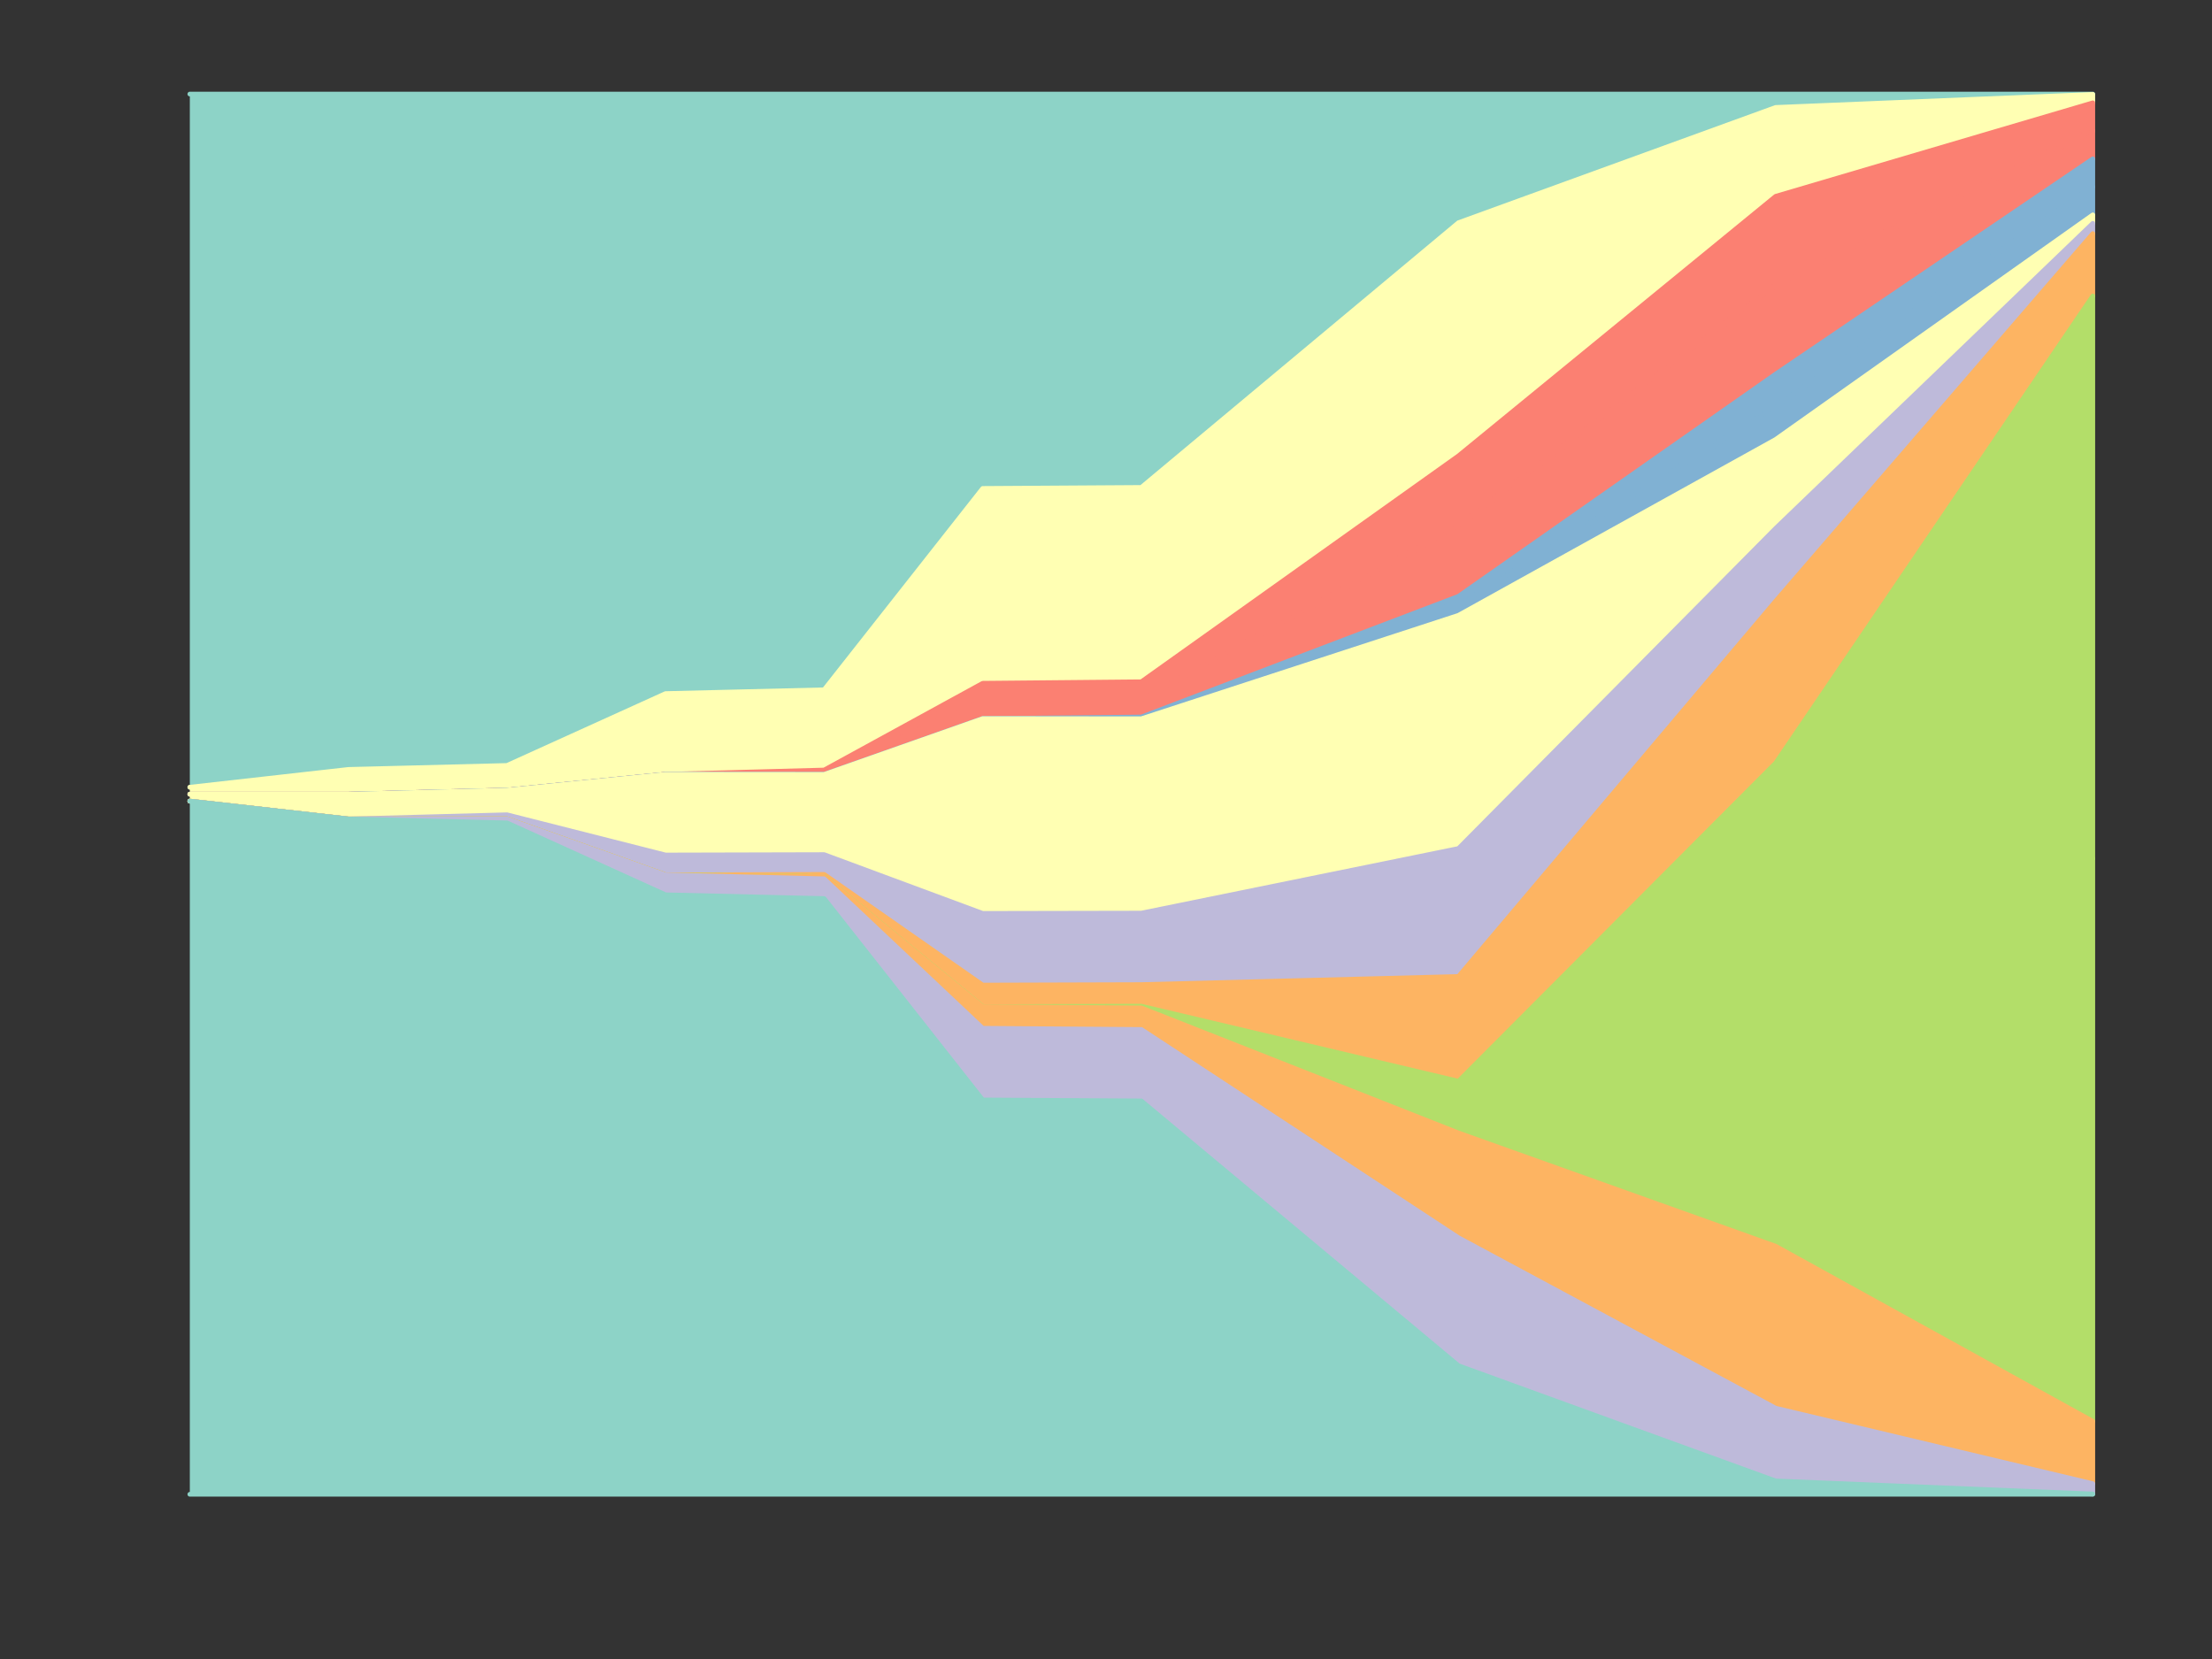 <?xml version='1.0' encoding='UTF-8' ?>
<svg xmlns='http://www.w3.org/2000/svg' xmlns:xlink='http://www.w3.org/1999/xlink' viewBox='0 0 504.00 378.00'>
<rect x="0" y="0" width="504.00" height="378.00" style="fill:#333333;stroke:none;opacity:1;fill-opacity:1"/>
<defs>
  <style type='text/css'><![CDATA[
    line, polyline, path, rect, circle {
      fill: none;
      stroke: #000000;
      stroke-linecap: round;
      stroke-linejoin: round;
      stroke-miterlimit: 10.00;
    }
  ]]></style>
</defs>
<rect width='100%' height='100%' style='stroke: none; fill: none;'/>
<rect x='0.00' y='0.00' width='504.00' height='378.00' style='stroke-width: 1.07; stroke: none;' />
<defs>
  <clipPath id='cpMjEuNTczNnw0OTguNTIxfDM1Ni40MjZ8NS40Nzk0NQ=='>
    <rect x='21.57' y='5.48' width='476.95' height='350.95' />
  </clipPath>
</defs>
<polyline points='43.25,21.43 79.39,21.43 115.52,21.43 151.65,21.43 187.78,21.43 223.91,21.43 260.05,21.43 332.31,21.43 404.58,21.43 476.84,21.43 476.84,21.51 404.58,24.48 332.31,50.74 260.05,111.06 223.91,111.29 187.78,157.17 151.65,158.03 115.52,174.41 79.39,175.31 43.25,179.37 ' style='stroke-width: 1.07; stroke: #8DD3C7; fill: #8DD3C7;' clip-path='url(#cpMjEuNTczNnw0OTguNTIxfDM1Ni40MjZ8NS40Nzk0NQ==)' />
<polyline points='43.25,179.37 79.39,175.31 115.52,174.41 151.65,158.03 187.78,157.17 223.91,111.29 260.05,111.06 332.31,50.74 404.58,24.48 476.84,21.51 476.84,23.43 404.58,44.73 332.31,103.87 260.05,155.34 223.91,155.68 187.78,175.45 151.65,176.42 115.52,180.03 79.39,180.95 43.25,180.95 ' style='stroke-width: 1.07; stroke: #FFFFB3; fill: #FFFFB3;' clip-path='url(#cpMjEuNTczNnw0OTguNTIxfDM1Ni40MjZ8NS40Nzk0NQ==)' />
<polyline points='43.25,180.95 79.39,180.95 115.52,180.03 151.65,176.42 187.78,175.45 223.91,155.68 260.05,155.34 332.31,103.87 404.58,44.73 476.84,23.43 476.84,29.82 404.58,64.98 332.31,119.87 260.05,159.36 223.91,159.70 187.78,175.95 151.65,176.42 115.52,180.03 79.39,180.95 43.25,180.95 ' style='stroke-width: 1.07; stroke: #FB8072; fill: #FB8072;' clip-path='url(#cpMjEuNTczNnw0OTguNTIxfDM1Ni40MjZ8NS40Nzk0NQ==)' />
<polyline points='43.25,180.95 79.39,180.95 115.52,180.03 151.65,176.42 187.78,175.95 223.91,159.70 260.05,159.36 332.31,119.87 404.58,64.98 476.84,29.82 476.84,36.20 404.58,85.23 332.31,135.87 260.05,163.37 223.91,163.73 187.78,176.45 151.65,176.42 115.52,180.03 79.39,180.95 43.25,180.95 ' style='stroke-width: 1.07; stroke: #FB8072; fill: #FB8072;' clip-path='url(#cpMjEuNTczNnw0OTguNTIxfDM1Ni40MjZ8NS40Nzk0NQ==)' />
<polyline points='43.25,180.95 79.39,180.95 115.52,180.03 151.65,176.42 187.78,176.45 223.91,163.73 260.05,163.37 332.31,135.87 404.58,85.23 476.84,36.20 476.84,42.58 404.58,92.68 332.31,138.04 260.05,163.57 223.91,163.73 187.78,176.45 151.65,176.42 115.52,180.03 79.39,180.95 43.25,180.95 ' style='stroke-width: 1.07; stroke: #80B1D3; fill: #80B1D3;' clip-path='url(#cpMjEuNTczNnw0OTguNTIxfDM1Ni40MjZ8NS40Nzk0NQ==)' />
<polyline points='43.25,180.95 79.39,180.95 115.52,180.03 151.65,176.42 187.78,176.45 223.91,163.73 260.05,163.57 332.31,138.04 404.58,92.68 476.84,42.58 476.84,48.96 404.58,100.13 332.31,140.20 260.05,163.77 223.91,163.73 187.78,176.45 151.65,176.42 115.52,180.03 79.39,180.95 43.25,180.95 ' style='stroke-width: 1.07; stroke: #80B1D3; fill: #80B1D3;' clip-path='url(#cpMjEuNTczNnw0OTguNTIxfDM1Ni40MjZ8NS40Nzk0NQ==)' />
<polyline points='43.25,180.95 79.39,180.95 115.52,180.03 151.65,176.42 187.78,176.45 223.91,163.73 260.05,163.77 332.31,140.20 404.58,100.13 476.84,48.96 476.84,50.89 404.58,120.38 332.31,193.33 260.05,208.05 223.91,208.12 187.78,194.72 151.65,194.81 115.52,185.64 79.39,186.60 43.25,182.53 ' style='stroke-width: 1.07; stroke: #FFFFB3; fill: #FFFFB3;' clip-path='url(#cpMjEuNTczNnw0OTguNTIxfDM1Ni40MjZ8NS40Nzk0NQ==)' />
<polyline points='43.25,182.53 79.39,186.60 115.52,185.64 151.65,194.81 187.78,194.72 223.91,208.12 260.05,208.05 332.31,193.33 404.58,120.38 476.84,50.89 476.84,53.23 404.58,136.96 332.31,222.49 260.05,224.34 223.91,224.45 187.78,199.23 151.65,199.34 115.52,186.57 79.39,186.60 43.25,182.53 ' style='stroke-width: 1.07; stroke: #BEBADA; fill: #BEBADA;' clip-path='url(#cpMjEuNTczNnw0OTguNTIxfDM1Ni40MjZ8NS40Nzk0NQ==)' />
<polyline points='43.25,182.53 79.39,186.60 115.52,186.57 151.65,199.34 187.78,199.23 223.91,224.45 260.05,224.34 332.31,222.49 404.58,136.96 476.84,53.23 476.84,67.44 404.58,173.86 332.31,246.36 260.05,229.25 223.91,229.37 187.78,199.73 151.65,199.34 115.52,186.57 79.39,186.60 43.25,182.53 ' style='stroke-width: 1.07; stroke: #FDB462; fill: #FDB462;' clip-path='url(#cpMjEuNTczNnw0OTguNTIxfDM1Ni40MjZ8NS40Nzk0NQ==)' />
<polyline points='43.25,182.53 79.39,186.60 115.52,186.57 151.65,199.34 187.78,199.73 223.91,229.37 260.05,229.25 332.31,246.36 404.58,173.86 476.84,67.44 476.84,195.64 404.58,228.90 332.31,252.25 260.05,229.45 223.91,229.37 187.78,199.73 151.65,199.34 115.52,186.57 79.39,186.60 43.25,182.53 ' style='stroke-width: 1.07; stroke: #B3DE69; fill: #B3DE69;' clip-path='url(#cpMjEuNTczNnw0OTguNTIxfDM1Ni40MjZ8NS40Nzk0NQ==)' />
<polyline points='43.25,182.53 79.39,186.60 115.52,186.57 151.65,199.34 187.78,199.73 223.91,229.37 260.05,229.45 332.31,252.25 404.58,228.90 476.84,195.64 476.84,323.84 404.58,283.95 332.31,258.14 260.05,229.65 223.91,229.37 187.78,199.73 151.65,199.34 115.52,186.57 79.39,186.60 43.25,182.53 ' style='stroke-width: 1.07; stroke: #B3DE69; fill: #B3DE69;' clip-path='url(#cpMjEuNTczNnw0OTguNTIxfDM1Ni40MjZ8NS40Nzk0NQ==)' />
<polyline points='43.25,182.53 79.39,186.60 115.52,186.57 151.65,199.34 187.78,199.73 223.91,229.37 260.05,229.65 332.31,258.14 404.58,283.95 476.84,323.84 476.84,338.05 404.58,320.85 332.31,282.01 260.05,234.56 223.91,234.29 187.78,200.23 151.65,199.34 115.52,186.57 79.39,186.60 43.25,182.53 ' style='stroke-width: 1.07; stroke: #FDB462; fill: #FDB462;' clip-path='url(#cpMjEuNTczNnw0OTguNTIxfDM1Ni40MjZ8NS40Nzk0NQ==)' />
<polyline points='43.25,182.53 79.39,186.60 115.52,186.57 151.65,199.34 187.78,200.23 223.91,234.29 260.05,234.56 332.31,282.01 404.58,320.85 476.84,338.05 476.84,340.40 404.58,337.43 332.31,311.17 260.05,250.84 223.91,250.62 187.78,204.73 151.65,203.88 115.52,187.49 79.39,186.60 43.25,182.53 ' style='stroke-width: 1.07; stroke: #BEBADA; fill: #BEBADA;' clip-path='url(#cpMjEuNTczNnw0OTguNTIxfDM1Ni40MjZ8NS40Nzk0NQ==)' />
<polyline points='43.25,182.53 79.39,186.60 115.52,187.49 151.65,203.88 187.78,204.73 223.91,250.62 260.05,250.84 332.31,311.17 404.58,337.43 476.84,340.40 476.84,340.47 404.58,340.47 332.31,340.47 260.05,340.47 223.91,340.47 187.78,340.47 151.65,340.47 115.52,340.47 79.39,340.47 43.25,340.47 ' style='stroke-width: 1.07; stroke: #8DD3C7; fill: #8DD3C7;' clip-path='url(#cpMjEuNTczNnw0OTguNTIxfDM1Ni40MjZ8NS40Nzk0NQ==)' />
<defs>
  <clipPath id='cpMHw1MDR8Mzc4fDA='>
    <rect x='0.00' y='0.00' width='504.00' height='378.00' />
  </clipPath>
</defs>
</svg>
